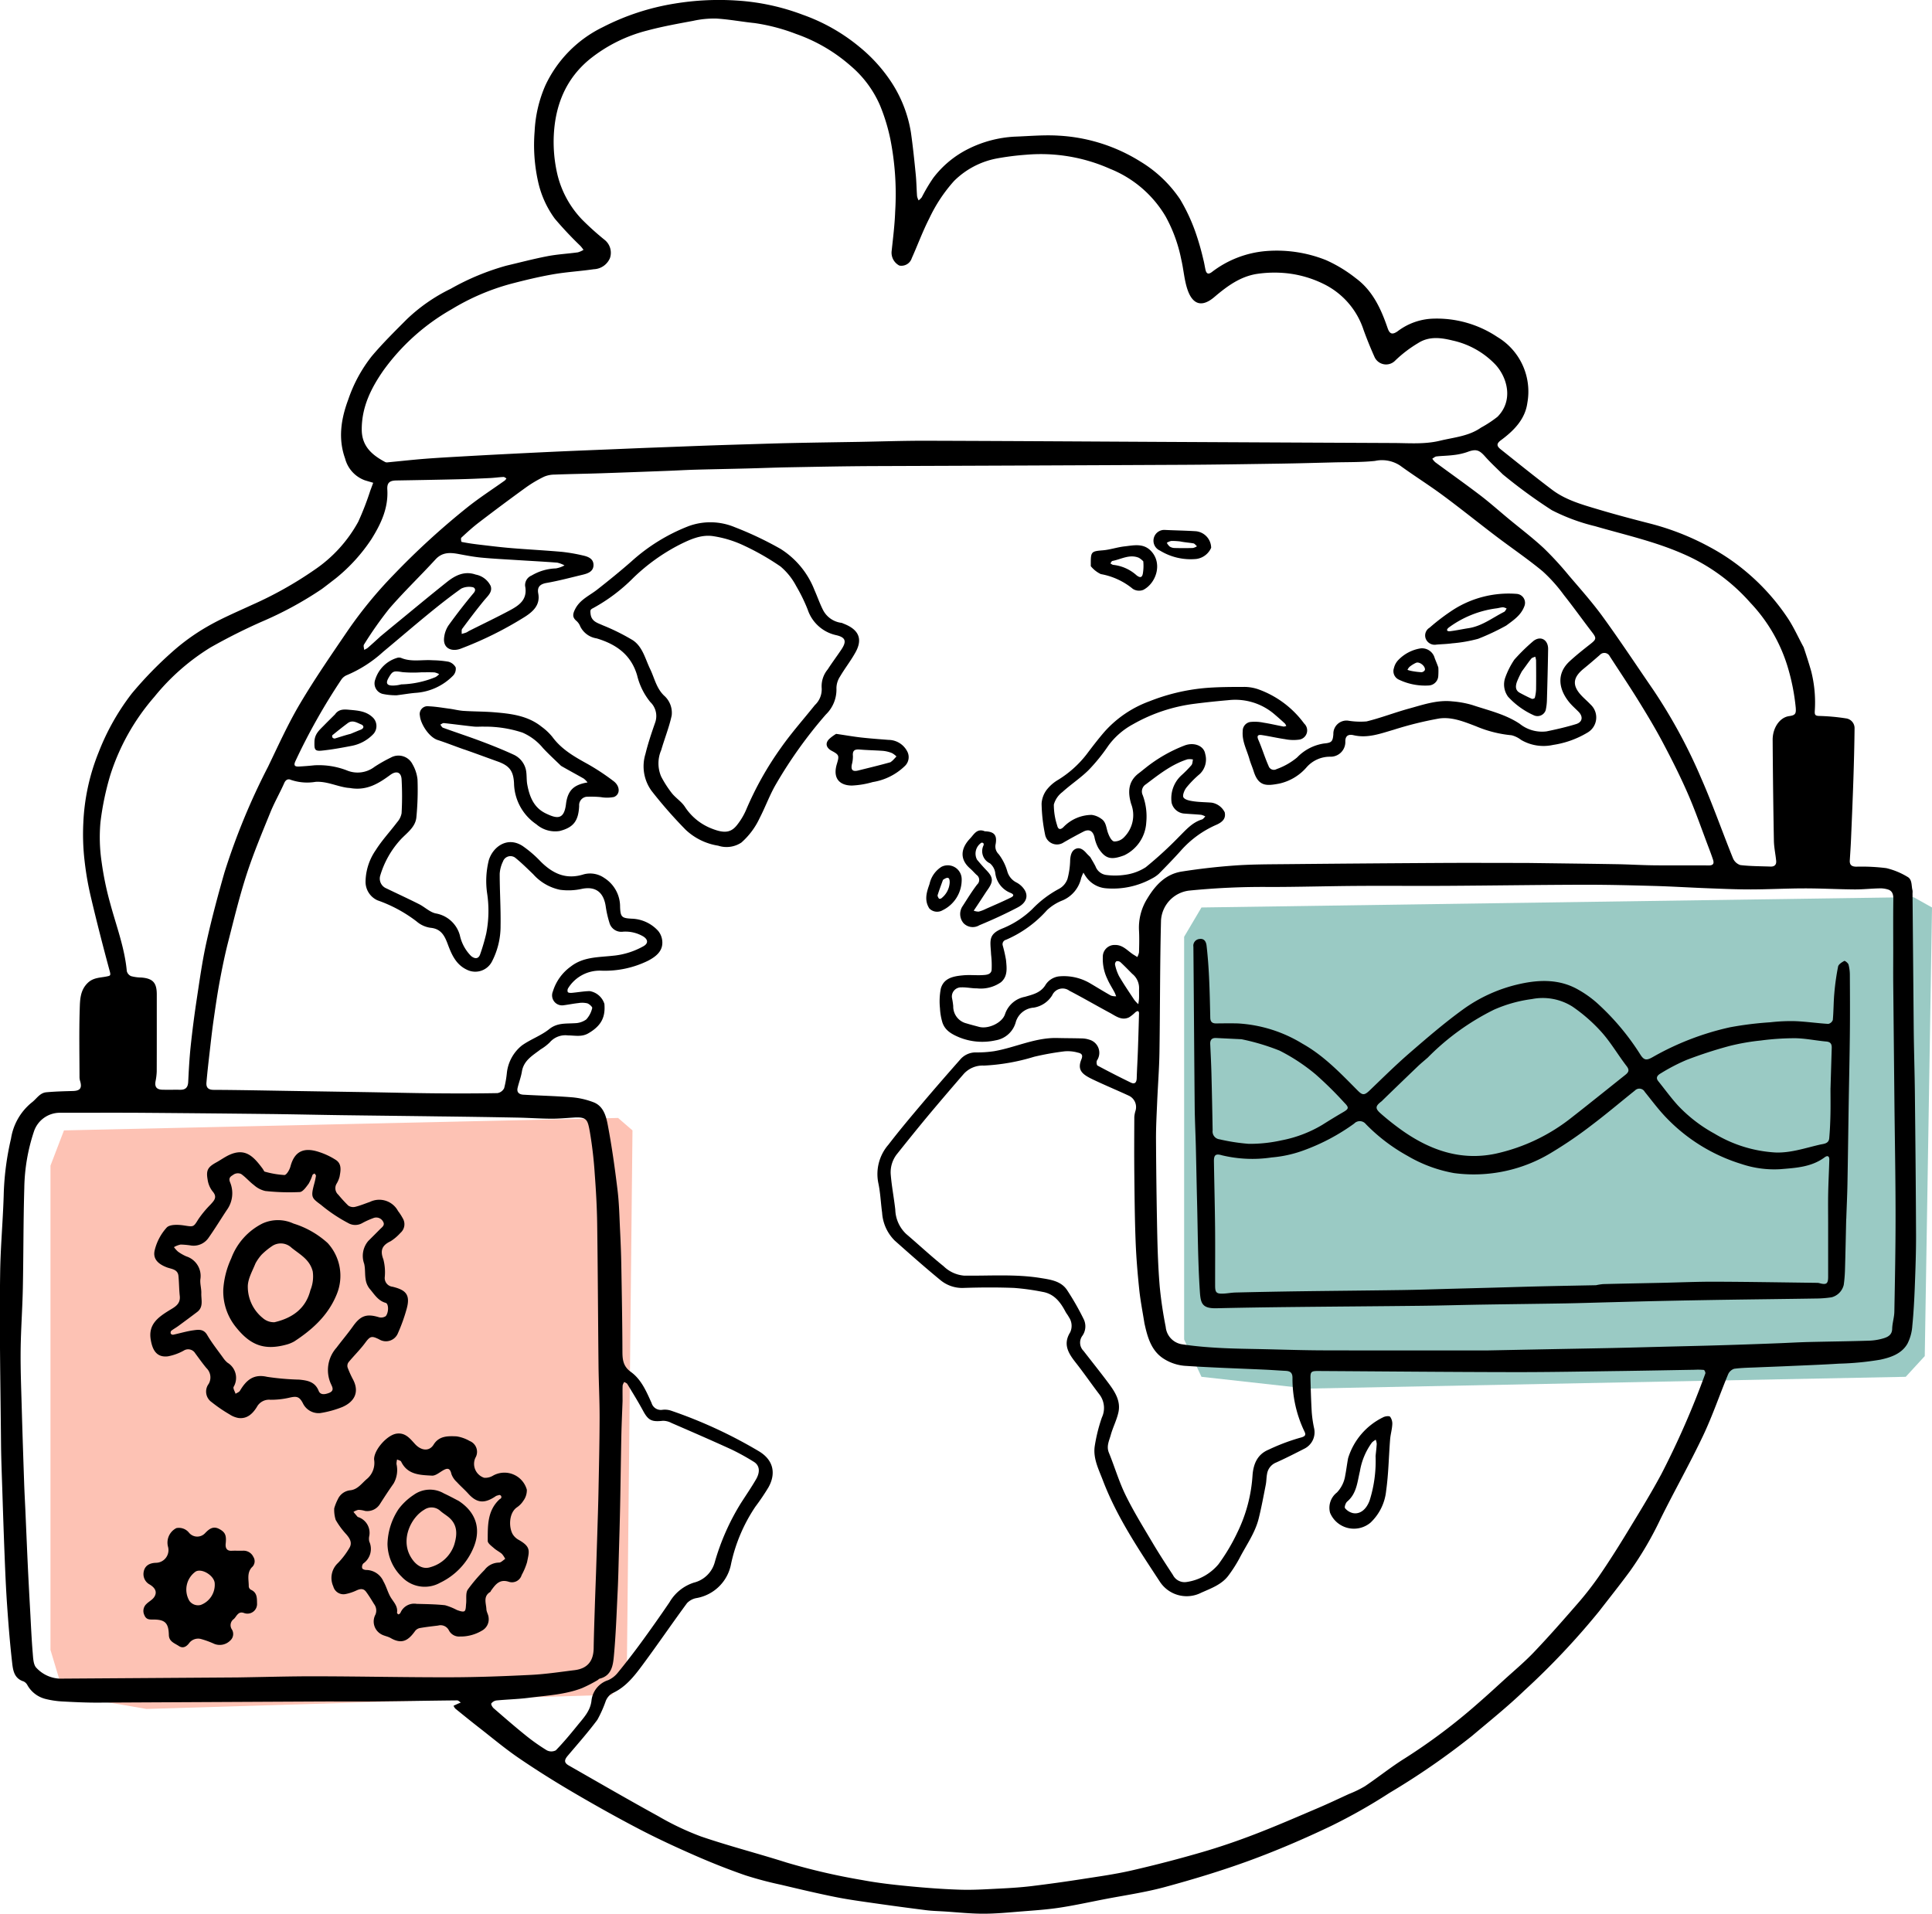 <svg xmlns="http://www.w3.org/2000/svg" width="319.968" height="316.98" viewBox="0 0 319.968 316.98">
  <g id="Group_17717" data-name="Group 17717" transform="translate(-801.54 -664.549)">
    <g id="Group_19" data-name="Group 19">
      <path id="Path_27734" data-name="Path 27734" d="M-4225.052,2163.729V2147.3l3.761-1.021,5.93.678v17.669l-4.138,1.627-5.883-2.208Z" transform="translate(5041.414 -1318.907)"/>
      <path id="Path_27733" data-name="Path 27733" d="M-4016.562,2123.137l91.77-2.061,2.385,2.061-.932,89.358-2.453,4.127-77.1,2.345-13.672-2.345-2.233-7.437v-80.211Z" transform="translate(4828.696 -1271.355)" fill="#fdc2b4"/>
      <path id="Path_27711" data-name="Path 27711" d="M-4015.926,2122.79l117.922-1.714,3.064,1.714-1.2,74.307-3.151,3.431-99.069,1.951-17.568-1.951-2.87-6.184v-66.7Z" transform="translate(5016.448 -1307.932)" fill="#9acac4"/>
      <g id="Integration_2" data-name="Integration 2" transform="translate(801.54 664.549)">
        <path id="Path_27713" data-name="Path 27713" d="M298.714,107.216c.45,1.35.872,2.644,1.244,3.951a21,21,0,0,1,.593,6.645c-.023.576.077.754.723.774a33.963,33.963,0,0,1,4.427.4,1.631,1.631,0,0,1,1.443,1.661c-.029,2.771-.1,5.541-.191,8.311-.112,3.376-.256,6.752-.4,10.127-.048,1.139-.127,2.277-.2,3.415-.047.757.307,1.038,1.053,1.051a32.574,32.574,0,0,1,5,.243,12.164,12.164,0,0,1,3.487,1.434c.826.442.636,1.452.844,2.228a2.062,2.062,0,0,1,.006.5q.1,11.35.2,22.7c.038,3.47.153,6.939.19,10.409.083,7.8.162,15.6.192,23.4.011,2.837-.09,5.675-.2,8.51-.084,2.212-.2,4.426-.417,6.627a7.658,7.658,0,0,1-.8,2.95c-.96,1.695-2.817,2.3-4.532,2.663a48.011,48.011,0,0,1-6.833.654c-2.84.18-5.684.281-8.527.41-1.638.074-3.276.129-4.913.2-1.305.059-2.619.063-3.908.241a1.671,1.671,0,0,0-1.008.95c-1.4,3.382-2.582,6.868-4.15,10.17-2.211,4.656-4.759,9.151-7.044,13.774a56.93,56.93,0,0,1-5.029,8.6c-1.661,2.26-3.411,4.454-5.129,6.672a123.651,123.651,0,0,1-12.391,13.137c-2.751,2.647-5.746,5.044-8.666,7.512a122.448,122.448,0,0,1-13.679,9.444,92.51,92.51,0,0,1-9.712,5.494c-4.384,2.092-8.866,4.019-13.425,5.691-4.607,1.689-9.324,3.114-14.061,4.4-3.324.9-6.763,1.383-10.152,2.042-2.437.474-4.865,1.009-7.318,1.378-2.066.311-4.159.449-6.244.615-2.107.167-4.219.379-6.329.378-2.143,0-4.286-.236-6.429-.371-1.005-.063-2.016-.083-3.014-.209q-4.453-.561-8.9-1.2c-2.1-.3-4.2-.589-6.279-1.01-2.968-.6-5.917-1.3-8.864-2a61.153,61.153,0,0,1-5.943-1.575c-2.789-.969-5.543-2.058-8.248-3.242-3.131-1.371-6.243-2.806-9.273-4.386-3.734-1.947-7.413-4.009-11.045-6.141-3.041-1.785-6.036-3.663-8.947-5.652-2.26-1.544-4.366-3.315-6.528-5-1.339-1.044-2.659-2.112-3.976-3.183a1.752,1.752,0,0,1-.3-.473c.221-.1.441-.21.664-.31.176-.079.356-.15.535-.224-.2-.126-.4-.362-.6-.36-4.6.045-9.2.133-13.807.178-3,.03-6-.007-8.993.008q-18.345.092-36.69.187c-2,.008-4.01-.092-6.012-.2a14.821,14.821,0,0,1-2.63-.4,4.765,4.765,0,0,1-3.036-2.289,1.4,1.4,0,0,0-.633-.623c-1.643-.518-1.771-1.969-1.919-3.276-.352-3.111-.6-6.235-.816-9.359-.187-2.672-.3-5.351-.406-8.028-.153-3.808-.278-7.617-.4-11.426-.079-2.4-.174-4.807-.2-7.212-.083-9.5-.285-19-.142-28.495.066-4.408.49-8.818.6-13.241a46.514,46.514,0,0,1,1.2-8.884,9.6,9.6,0,0,1,3.441-5.978c.784-.586,1.306-1.584,2.4-1.685,1.465-.135,2.94-.17,4.412-.211,1.173-.033,1.523-.467,1.209-1.583a2.466,2.466,0,0,1-.12-.648c-.007-3.764-.085-7.53.033-11.29.048-1.539.042-3.179,1.374-4.425.909-.851,2.024-.807,3.079-1.024.56-.115.723-.119.536-.813-1.1-4.052-2.144-8.118-3.107-12.2a50.525,50.525,0,0,1-1.088-6.238,38.025,38.025,0,0,1-.2-6.107,35.164,35.164,0,0,1,2.558-11.819,38.988,38.988,0,0,1,5.48-9.7,63.406,63.406,0,0,1,6.621-6.827,34.721,34.721,0,0,1,5.833-4.224c2.392-1.387,4.964-2.469,7.481-3.634a62.691,62.691,0,0,0,10.3-5.782,22.851,22.851,0,0,0,7.258-7.964,47.526,47.526,0,0,0,2-5.164c.164-.432.321-.867.481-1.3-.474-.141-.951-.275-1.423-.425a5.238,5.238,0,0,1-3.232-3.6c-1.189-3.3-.664-6.584.524-9.762A23.937,23.937,0,0,1,61.569,59c1.8-2.137,3.8-4.106,5.777-6.091a28.442,28.442,0,0,1,7.29-5.072,40.748,40.748,0,0,1,9.2-3.827c2.276-.538,4.541-1.136,6.836-1.577,1.66-.319,3.363-.407,5.041-.637a3.593,3.593,0,0,0,.924-.414,8.026,8.026,0,0,0-.495-.633,60.384,60.384,0,0,1-4.258-4.529,16.3,16.3,0,0,1-2.768-6.135,27.867,27.867,0,0,1-.573-8.343,21.562,21.562,0,0,1,1.76-7.556,20.291,20.291,0,0,1,9.52-9.685A39.761,39.761,0,0,1,111.7.6,45.141,45.141,0,0,1,122.152.1a37.279,37.279,0,0,1,10.8,2.345,30.774,30.774,0,0,1,9.393,5.328,25.943,25.943,0,0,1,5.107,5.579,21.461,21.461,0,0,1,3.408,8.572c.33,2.312.569,4.638.8,6.963.121,1.2.131,2.41.22,3.613a2.63,2.63,0,0,0,.256.69,2.929,2.929,0,0,0,.525-.517,28.535,28.535,0,0,1,1.9-3.2,16.54,16.54,0,0,1,5.858-4.836,19.436,19.436,0,0,1,7.562-2c2.47-.088,4.953-.324,7.409-.165a28.4,28.4,0,0,1,13.5,4.3,20.985,20.985,0,0,1,6.544,6.228,30.023,30.023,0,0,1,2.575,5.517,43.039,43.039,0,0,1,1.281,4.465c.147.544.227,1.1.347,1.656.16.739.489.848,1.063.424a17.006,17.006,0,0,1,8.963-3.476,22.016,22.016,0,0,1,9.928,1.491,22.963,22.963,0,0,1,4.945,3c2.8,2.056,4.186,5.089,5.276,8.274.348,1.018.809,1.122,1.683.5a10.24,10.24,0,0,1,5.648-2.064,18.038,18.038,0,0,1,10.848,3.032,10.524,10.524,0,0,1,4.958,10.927c-.362,2.687-2.227,4.584-4.355,6.156-.731.54-.792.937-.064,1.516,2.826,2.252,5.637,4.524,8.517,6.7,2.259,1.71,4.975,2.461,7.638,3.255,2.823.842,5.672,1.6,8.528,2.33a42.842,42.842,0,0,1,9.888,3.876,35.137,35.137,0,0,1,6.317,4.311,36.243,36.243,0,0,1,6.731,7.6c.963,1.477,1.685,3.112,2.566,4.726M180.551,141.94c.3.526.625,1.038.893,1.58a2.191,2.191,0,0,0,1.729,1.4,11.15,11.15,0,0,0,3.122-.019,8.365,8.365,0,0,0,3.451-1.252,63.377,63.377,0,0,0,5.513-5.05c1.148-1.133,2.178-2.371,3.8-2.865.217-.066.375-.329.56-.5a2.589,2.589,0,0,0-.683-.274c-.969-.092-1.943-.131-2.914-.214a2.337,2.337,0,0,1-1.983-1.771,5.166,5.166,0,0,1,1.6-4.534,19.077,19.077,0,0,0,1.682-1.707c.189-.224.174-.62.252-.938a2.819,2.819,0,0,0-.913-.027c-2.62.829-4.731,2.514-6.88,4.136a1.4,1.4,0,0,0-.527,1.8,10.151,10.151,0,0,1,.582,4.554,6.434,6.434,0,0,1-3.652,5.414c-2.116.788-3.1.646-4.28-1.206a6.219,6.219,0,0,1-.648-1.824c-.26-1.028-.889-1.378-1.829-.894q-1.65.851-3.259,1.782a2,2,0,0,1-3.08-1.27,27.576,27.576,0,0,1-.584-5.141,4.229,4.229,0,0,1,.852-2.312,6.734,6.734,0,0,1,1.894-1.644A17.61,17.61,0,0,0,179.91,125c.982-1.3,1.972-2.6,3.042-3.834a18.475,18.475,0,0,1,7.412-5.009,32.9,32.9,0,0,1,8.983-2.175c2.258-.206,4.539-.2,6.81-.206a7.29,7.29,0,0,1,2.228.393,16.174,16.174,0,0,1,7.608,5.682,1.543,1.543,0,0,1-.914,2.667,7.086,7.086,0,0,1-2.249-.084c-1.276-.185-2.536-.48-3.811-.673-.565-.085-.963-.008-.608.8.618,1.408,1.054,2.9,1.682,4.3a.913.913,0,0,0,1.323.531,11.2,11.2,0,0,0,3.4-1.928,7.759,7.759,0,0,1,4.437-2.314c1.271-.115,1.473-.31,1.571-1.537a2.182,2.182,0,0,1,2.4-2.253,12.628,12.628,0,0,0,3.1.131c2.366-.578,4.653-1.474,7.005-2.119s4.692-1.473,7.191-1.2a15.91,15.91,0,0,1,3.342.612c2.656.889,5.412,1.5,7.817,3.094a5.9,5.9,0,0,0,4.457,1.263c1.646-.339,3.29-.717,4.894-1.21,1.051-.323,1.185-1.221.424-2.014-.484-.5-1.025-.959-1.475-1.491-1.8-2.128-2.316-4.778-.032-6.89,1.109-1.026,2.3-1.964,3.492-2.9.943-.742.971-.953.265-1.871-1.587-2.067-3.1-4.192-4.719-6.231a25.621,25.621,0,0,0-3.514-3.921c-2.491-2.061-5.18-3.879-7.757-5.837-2.945-2.237-5.824-4.564-8.8-6.762-2.3-1.7-4.736-3.223-7.05-4.907a5.458,5.458,0,0,0-4.144-.762c-2.252.239-4.536.184-6.807.243-2.837.073-5.673.155-8.511.2-5.435.081-10.87.171-16.3.2q-25.789.125-51.578.213c-4.636.022-9.271.116-13.907.2-2.271.04-4.541.136-6.812.193-2.9.074-5.807.125-8.71.206-1.539.043-3.076.136-4.614.194-3.675.138-7.35.277-11.026.4-2.537.083-5.075.118-7.611.216a4.43,4.43,0,0,0-1.746.352,20.453,20.453,0,0,0-2.968,1.755q-3.973,2.876-7.865,5.861c-1,.765-1.937,1.624-2.862,2.483-.113.1-.018.683.05.7.9.179,1.813.318,2.727.426,1.814.215,3.628.443,5.448.595,2.812.234,5.632.375,8.443.625a28.4,28.4,0,0,1,3.448.595c.886.191,1.8.541,1.774,1.629-.027,1.013-.9,1.349-1.756,1.554-2,.48-4,1.018-6.02,1.371-1.116.195-1.572.7-1.375,1.744.365,1.922-.9,3.015-2.182,3.845a59.86,59.86,0,0,1-10.6,5.276c-1.483.588-3.059.033-2.8-1.872a4.529,4.529,0,0,1,.732-1.981c1.326-1.835,2.713-3.632,4.168-5.365.492-.586.047-.928-.215-.952a2.991,2.991,0,0,0-1.852.239c-1.874,1.327-3.679,2.756-5.457,4.212-2.522,2.064-4.991,4.193-7.5,6.277a21.034,21.034,0,0,1-5.914,3.814,2.1,2.1,0,0,0-.963.732,102.281,102.281,0,0,0-7.624,13.525c-.358.774-.087.948.6.912q1.259-.067,2.515-.2a12.891,12.891,0,0,1,5.357.827,4.629,4.629,0,0,0,4.645-.593,24.406,24.406,0,0,1,2.664-1.509,2.6,2.6,0,0,1,3.6,1.094,6.356,6.356,0,0,1,.831,2.535,47.136,47.136,0,0,1-.191,6.285c-.165,1.6-1.54,2.53-2.574,3.621a15.277,15.277,0,0,0-3.429,6.071,1.753,1.753,0,0,0,1.039,2.056c1.8.871,3.625,1.708,5.413,2.61.941.475,1.771,1.32,2.752,1.534a5.013,5.013,0,0,1,4,3.616,6.93,6.93,0,0,0,1.855,3.432c.625.517,1.208.505,1.489-.221a33.675,33.675,0,0,0,1.022-3.474,19.424,19.424,0,0,0,.144-6.74,14.179,14.179,0,0,1,.291-5.443c.668-2.168,3.033-3.978,5.576-2.35a18.982,18.982,0,0,1,3.021,2.6c2.016,2,4.206,3.035,7.14,2.1a4.1,4.1,0,0,1,3.4.618,5.607,5.607,0,0,1,2.6,4.8c.065,1.653.275,1.845,1.9,1.934a6.164,6.164,0,0,1,4.428,2.047,3.044,3.044,0,0,1,.654,1.609c.184,1.711-1.078,2.631-2.3,3.284a16.191,16.191,0,0,1-7.81,1.672,6.145,6.145,0,0,0-5.461,2.885.742.742,0,0,0-.073.654c.1.136.432.155.654.136.99-.086,1.976-.27,2.966-.292a3.084,3.084,0,0,1,2.445,2.122c.163,1.992-.33,3.526-2.669,4.876-1.11.641-2.236.34-3.345.345a3.411,3.411,0,0,0-3.045,1.161,8,8,0,0,1-1.506,1.15c-1.295,1-2.8,1.81-3.1,3.68-.15.914-.495,1.793-.71,2.7-.181.762.3,1.087.949,1.124,2.708.158,5.423.215,8.125.438a13.153,13.153,0,0,1,3.458.8c1.679.625,2.121,2.3,2.4,3.768.682,3.581,1.183,7.2,1.622,10.823.27,2.227.309,4.482.42,6.726.092,1.87.167,3.741.2,5.613.083,4.768.17,9.537.186,14.306,0,1.374.1,2.51,1.389,3.438,1.74,1.252,2.572,3.235,3.435,5.146a1.6,1.6,0,0,0,1.808,1.135,3.244,3.244,0,0,1,1.429.145,77.434,77.434,0,0,1,14.426,6.654c2.593,1.493,2.959,3.791,1.7,6.042a37.932,37.932,0,0,1-2.162,3.2,27.2,27.2,0,0,0-4.021,9.428,7.065,7.065,0,0,1-5.683,5.707,2.869,2.869,0,0,0-1.623.846c-2.472,3.355-4.817,6.8-7.3,10.152-1.4,1.894-2.846,3.785-5.124,4.8a2.669,2.669,0,0,0-1.036,1.262,19.886,19.886,0,0,1-1.388,3.109c-1.535,2.066-3.251,4-4.915,5.968-.6.707-.6,1.153.179,1.6,4.927,2.815,9.839,5.66,14.812,8.392a45.714,45.714,0,0,0,7.092,3.368c4.65,1.59,9.426,2.81,14.11,4.3a106.044,106.044,0,0,0,12.574,2.916c2.5.474,5.042.761,7.577,1.007,2.874.279,5.759.5,8.644.591,2.166.069,4.342-.076,6.511-.183,1.746-.086,3.495-.194,5.229-.4q4.308-.522,8.6-1.195c2.712-.421,5.438-.8,8.109-1.417q5.812-1.334,11.547-3c2.988-.867,5.943-1.88,8.849-3,3.5-1.345,6.947-2.849,10.4-4.319,1.728-.735,3.425-1.542,5.132-2.327a18.67,18.67,0,0,0,2.659-1.289c2.226-1.495,4.321-3.193,6.594-4.609a96.68,96.68,0,0,0,12.331-9.295c1.379-1.2,2.725-2.439,4.076-3.672,1.67-1.524,3.417-2.977,4.974-4.61,2.431-2.549,4.763-5.2,7.073-7.857a53.424,53.424,0,0,0,3.672-4.674c1.631-2.367,3.172-4.8,4.667-7.257,1.955-3.212,3.933-6.416,5.711-9.726A141.712,141.712,0,0,0,282.43,227.5c.058-.153-.138-.576-.253-.592a10.436,10.436,0,0,0-1.529-.027c-3.969.065-7.939.145-11.908.2-6.068.078-12.136.2-18.2.189-10.731-.017-21.462-.12-32.193-.185-1.2-.007-1.341.111-1.313,1.271.045,1.838.1,3.677.208,5.512a19.48,19.48,0,0,0,.4,2.731,3.028,3.028,0,0,1-1.573,3.33c-1.563.8-3.131,1.6-4.734,2.321a2.429,2.429,0,0,0-1.487,1.86c-.119.595-.1,1.217-.218,1.812-.368,1.875-.714,3.757-1.175,5.61-.6,2.4-2.065,4.409-3.18,6.573a23.05,23.05,0,0,1-1.759,2.768c-1.124,1.578-2.933,2.2-4.576,2.935a5.3,5.3,0,0,1-6.852-1.831c-3.522-5.376-7.126-10.711-9.434-16.774-.693-1.819-1.629-3.616-1.358-5.613a27.173,27.173,0,0,1,1.189-4.8,3.7,3.7,0,0,0-.346-3.745c-1.35-1.761-2.606-3.6-3.977-5.34-1.213-1.543-2.167-3.043-.917-5.041a2.54,2.54,0,0,0-.234-2.517c-.146-.308-.386-.571-.545-.874-.844-1.605-1.893-2.984-3.828-3.3a38.7,38.7,0,0,0-4.718-.65c-2.76-.106-5.53-.092-8.292,0a5.652,5.652,0,0,1-3.867-1.283c-2.582-2.119-5.083-4.338-7.582-6.556a7.132,7.132,0,0,1-2.088-4.624c-.228-1.645-.283-3.324-.634-4.941a7.428,7.428,0,0,1,1.694-6.339c1.74-2.27,3.583-4.462,5.43-6.647,2.114-2.5,4.265-4.971,6.432-7.427a3.368,3.368,0,0,1,2.6-1.191,18.576,18.576,0,0,0,3.012-.2c3.52-.6,6.814-2.281,10.484-2.185,1.369.036,2.738.027,4.107.07a4.1,4.1,0,0,1,1.208.213,2.256,2.256,0,0,1,1.256,3.427c-.124.2-.064.773.083.853q2.731,1.469,5.523,2.823c.658.318.951-.031.971-.726.044-1.472.137-2.942.19-4.414q.115-3.206.194-6.412c0-.1-.134-.309-.182-.3a.916.916,0,0,0-.423.2A6.167,6.167,0,0,1,187,168.5c-1.242.6-2.214-.216-3.206-.747-2.238-1.2-4.431-2.483-6.685-3.65a1.882,1.882,0,0,0-2.846.747,4.426,4.426,0,0,1-3.05,2.048,3.339,3.339,0,0,0-2.971,2.347,4.152,4.152,0,0,1-3.363,3.071,10.139,10.139,0,0,1-6.022-.5c-1.28-.536-2.456-1.189-2.836-2.654a9.777,9.777,0,0,1-.346-2.15,11.084,11.084,0,0,1,.142-3.279c.5-1.774,2.15-2.045,3.709-2.188,1.057-.1,2.132.025,3.195-.035.61-.034,1.413-.07,1.507-.857a15.535,15.535,0,0,0-.089-2.544c-.107-2.275-.591-3.361,1.989-4.367a15.457,15.457,0,0,0,4.808-3.139,17.668,17.668,0,0,1,4.476-3.393,2.992,2.992,0,0,0,1.389-1.664,13.158,13.158,0,0,0,.435-3.117c.057-.786.236-1.558.966-1.85.692-.276,1.287.222,1.753.766.151.177.328.332.592.6M142.18,73.191c3.768-.067,7.536-.2,11.3-.188,12.928.036,25.856.121,38.784.188q19.242.1,38.484.187c2.578.008,5.172.242,7.73-.379,2.319-.563,4.752-.734,6.8-2.171a18.95,18.95,0,0,0,2.734-1.8c2.69-2.725,1.6-6.518-.329-8.619a13.9,13.9,0,0,0-7.123-4.011c-1.949-.482-3.9-.723-5.687.423a20.619,20.619,0,0,0-3.783,2.88,2.1,2.1,0,0,1-3.463-.607c-.652-1.46-1.256-2.945-1.8-4.449a12.932,12.932,0,0,0-6.677-7.641,18.146,18.146,0,0,0-6.155-1.757,19.789,19.789,0,0,0-4.774.113c-2.791.419-4.992,2.038-7.1,3.834-2.336,1.988-3.713.9-4.434-1.171-.561-1.615-.658-3.385-1.057-5.063a24.612,24.612,0,0,0-2.592-7.116,18.767,18.767,0,0,0-9.2-7.883,28.164,28.164,0,0,0-13.854-2.334,44.846,44.846,0,0,0-4.941.628A13.613,13.613,0,0,0,158,29.982a25.5,25.5,0,0,0-4.1,6.2c-1.092,2.132-1.917,4.4-2.9,6.589a1.8,1.8,0,0,1-2.05,1.217,2.4,2.4,0,0,1-1.286-2.353c.232-2.179.509-4.359.588-6.546a46.82,46.82,0,0,0-.8-12.052,31.169,31.169,0,0,0-1.709-5.582,17.939,17.939,0,0,0-4.881-6.564,27.329,27.329,0,0,0-9.017-5.266,31.666,31.666,0,0,0-6.852-1.8c-2.126-.218-4.237-.624-6.367-.751a16.034,16.034,0,0,0-3.826.379c-2.554.475-5.121.935-7.627,1.609a25,25,0,0,0-9.514,4.747c-3.918,3.223-5.679,7.534-5.938,12.516a23.62,23.62,0,0,0,.587,6.547A16.282,16.282,0,0,0,96.4,36.367a46.337,46.337,0,0,0,3.7,3.335,2.734,2.734,0,0,1,.916,3.05,3.031,3.031,0,0,1-2.679,1.842c-2.245.329-4.523.455-6.756.844-2.334.407-4.647.966-6.941,1.566A37.893,37.893,0,0,0,74.8,51.222,35.589,35.589,0,0,0,63.485,61.375c-2.043,2.942-3.6,6.066-3.574,9.819.022,2.85,1.872,4.249,3.871,5.331a.688.688,0,0,0,.372.059c2.049-.194,4.1-.425,6.147-.587,2.14-.169,4.285-.283,6.428-.406q3.713-.213,7.428-.4,4.113-.21,8.227-.4c3.208-.143,6.417-.269,9.626-.4,1.6-.067,3.209-.136,4.813-.2q2.656-.1,5.313-.2c1.771-.067,3.542-.138,5.313-.2q3.156-.108,6.312-.2c2.3-.07,4.607-.149,6.911-.2,3.769-.079,7.538-.137,11.507-.2M39.456,277.839c4.369-.067,8.738-.2,13.107-.186,7.367.016,14.734.18,22.1.163,4.442-.01,8.886-.179,13.323-.4,2.4-.121,4.779-.486,7.164-.78,2.13-.263,3.137-1.482,3.17-3.639.035-2.3.121-4.608.194-6.912.059-1.871.134-3.742.2-5.613q.1-3.106.2-6.212c.07-2.337.152-4.674.2-7.012.08-4.136.179-8.272.189-12.408.007-2.9-.149-5.807-.18-8.711-.083-7.8-.111-15.6-.221-23.4-.039-2.744-.193-5.49-.4-8.227a67.547,67.547,0,0,0-.819-7.058c-.362-1.969-.481-2.479-2.674-2.339-1.27.081-2.543.2-3.814.188-1.838-.011-3.675-.145-5.513-.18q-6.553-.125-13.107-.2c-5.3-.073-10.6-.129-15.9-.2-4-.056-8.005-.148-12.008-.194q-10.55-.12-21.1-.2c-4.5-.029-8.993-.005-13.49-.005a4.534,4.534,0,0,0-4.482,3.176,31.085,31.085,0,0,0-1.572,9.331c-.164,5.5-.128,11-.239,16.5-.069,3.443-.328,6.884-.366,10.327-.035,3.169.094,6.34.182,9.509.116,4.175.257,8.35.4,12.525.05,1.472.132,2.943.2,4.414.134,3.042.258,6.085.4,9.127.121,2.543.259,5.086.4,7.629.127,2.31.226,4.623.419,6.927.072.861.1,1.993.629,2.493a5.58,5.58,0,0,0,3.831,1.768l29.594-.2M246.3,223.679q5.054-.1,10.107-.2c3.5-.068,7.005-.128,10.507-.2,2.67-.057,5.34-.131,8.01-.2s5.34-.128,8.01-.2q3.206-.088,6.411-.2,2.706-.091,5.412-.2c1.571-.062,3.141-.155,4.713-.194,3.336-.082,6.673-.115,10.007-.221a9.4,9.4,0,0,0,2.523-.412c.692-.22,1.355-.574,1.374-1.555.019-.946.341-1.886.359-2.832.1-5.333.205-10.668.2-16,0-6.133-.121-12.267-.185-18.4q-.1-9.949-.2-19.9c-.016-1.732,0-3.463,0-5.2v-.6c0-2.742-.022-5.485.015-8.226.01-.724-.118-1.332-.823-1.587a4.241,4.241,0,0,0-1.508-.207c-1.372.03-2.743.184-4.114.174-2.737-.021-5.473-.174-8.21-.172-2.97,0-5.939.164-8.909.171-2.37.005-4.741-.1-7.11-.19-2.976-.113-5.95-.3-8.926-.385-3.9-.108-7.8-.207-11.706-.2-7.532.02-15.064.136-22.6.181-4.962.03-9.924-.02-14.886.013-4.8.032-9.6.175-14.4.178a122.188,122.188,0,0,0-13.441.6,5.29,5.29,0,0,0-4.648,4.93c-.185,7.263-.148,14.531-.258,21.8-.042,2.777-.263,5.551-.381,8.327-.086,2.036-.2,4.075-.191,6.111q.042,7.752.2,15.5c.064,2.977.166,5.958.416,8.924a66.855,66.855,0,0,0,.992,6.678,3.206,3.206,0,0,0,2.605,2.86c2.063.323,4.155.5,6.242.613,2.5.139,5.006.158,7.509.215,3.236.074,6.472.183,9.708.193,8.992.026,17.983.009,27.175.009m6.6-80.74c4.967.067,9.935.122,14.9.205,2.038.034,4.075.164,6.112.186,3.031.033,6.062,0,9.092.018.781.006.9-.363.691-.982-.225-.672-.47-1.337-.723-2-1.129-2.963-2.16-5.968-3.425-8.872s-2.7-5.75-4.188-8.555c-1.249-2.358-2.632-4.65-4.036-6.921-1.53-2.474-3.156-4.89-4.735-7.334a1,1,0,0,0-1.636-.191c-.876.766-1.759,1.525-2.661,2.261-1.461,1.192-2.045,2.4-.742,4.04.553.695,1.269,1.257,1.879,1.91a2.9,2.9,0,0,1-.542,4.659,15.486,15.486,0,0,1-5.664,2.024,7.337,7.337,0,0,1-5.307-.831,4.326,4.326,0,0,0-1.568-.767,19.717,19.717,0,0,1-5.891-1.488c-1.981-.758-4.022-1.6-6.128-1.286a58.9,58.9,0,0,0-7.51,1.86c-2.188.633-4.313,1.455-6.667.9-.738-.175-1.356.024-1.344,1.036a2.434,2.434,0,0,1-2.52,2.53,5.14,5.14,0,0,0-3.881,1.735,8.363,8.363,0,0,1-4.563,2.723c-2.043.379-3.412.523-4.217-2.053-.211-.676-.508-1.326-.7-2.007-.43-1.532-1.256-2.96-1.112-4.645a1.494,1.494,0,0,1,1.21-1.5,7.021,7.021,0,0,1,2.235.108c1.115.172,2.215.438,3.324.645a1.178,1.178,0,0,0,.442-.105,1.5,1.5,0,0,0-.227-.4q-.826-.759-1.68-1.488a9.959,9.959,0,0,0-7.6-2.386c-1.885.165-3.77.359-5.647.6a27.545,27.545,0,0,0-10.268,3.419,12.312,12.312,0,0,0-4.038,3.519,30.11,30.11,0,0,1-3.261,4.033c-1.34,1.33-2.951,2.382-4.353,3.655a3.909,3.909,0,0,0-1.418,2.071,11.027,11.027,0,0,0,.543,3.436c.1.44.348.934,1.01.339a6.553,6.553,0,0,1,4.72-2.062,3.459,3.459,0,0,1,1.608.664c.777.518.786,1.449,1.06,2.248.2.569.562,1.356,1.012,1.485a2.2,2.2,0,0,0,1.671-.69,5.176,5.176,0,0,0,1.175-5.537c-.575-1.984-.5-3.76,1.322-5.109.334-.248.649-.521.979-.775a24.285,24.285,0,0,1,6.616-3.806c1.546-.551,3.134.082,3.35,1.416a3.326,3.326,0,0,1-.882,3.318,16.8,16.8,0,0,0-2.229,2.261c-.343.439-.693,1.311-.486,1.633.262.409,1.072.554,1.67.641.993.146,2.008.138,3.011.226a2.929,2.929,0,0,1,2.15,1.6c.186.895-.182,1.538-1.4,2.073a16.75,16.75,0,0,0-5.84,4.245c-1.185,1.327-2.427,2.6-3.676,3.871a5.364,5.364,0,0,1-1.166.79,13.407,13.407,0,0,1-7.629,1.6,4.435,4.435,0,0,1-3.224-1.855,6.648,6.648,0,0,1-.462-.738,7.034,7.034,0,0,0-.377.893,5.273,5.273,0,0,1-3.062,3.7,8.052,8.052,0,0,0-2.6,1.63,19.272,19.272,0,0,1-6.781,4.9.753.753,0,0,0-.541.966,23.236,23.236,0,0,1,.534,2.368c.122,1.306.33,2.707-.835,3.7a5.83,5.83,0,0,1-3.965,1.015c-.871.008-1.747-.2-2.614-.165a1.509,1.509,0,0,0-1.524,1.783,12.156,12.156,0,0,1,.2,1.316,2.875,2.875,0,0,0,2.205,2.872c.682.209,1.374.382,2.063.569,1.539.416,3.856-.664,4.314-2.116a4.3,4.3,0,0,1,3.287-2.858c1.232-.365,2.507-.621,3.335-1.847a3.084,3.084,0,0,1,2.339-1.542,8.577,8.577,0,0,1,5.041,1.1c1.179.694,2.342,1.417,3.535,2.086a2.426,2.426,0,0,0,.866.114c-.094-.227-.171-.464-.286-.68-.392-.738-.858-1.443-1.184-2.208a7.577,7.577,0,0,1-.742-3.6,1.945,1.945,0,0,1,2.045-2.012c1.345-.014,2.106,1.047,3.114,1.653.187.112.369.231.553.347a2.62,2.62,0,0,0,.283-.777c.031-1.2.065-2.4,0-3.6a9.055,9.055,0,0,1,1.385-5.332c1.357-2.243,3.042-4.037,5.709-4.454,2.907-.455,5.841-.791,8.776-1,2.794-.2,5.6-.194,8.408-.222q12.848-.125,25.7-.2c4.7-.027,9.392,0,14.288,0m-63.353,76.343c-.3-1.907-.681-3.806-.88-5.724-.278-2.673-.5-5.357-.6-8.042-.142-3.733-.173-7.47-.212-11.206-.032-3.1-.013-6.194,0-9.291a4.581,4.581,0,0,1,.193-1.016,2.085,2.085,0,0,0-1.038-2.484c-1.926-.895-3.889-1.71-5.809-2.616-1.849-.872-2.885-1.538-2.107-3.438.361-.882-.172-1.01-.624-1.121a6.146,6.146,0,0,0-2.2-.2,45.979,45.979,0,0,0-5.016.9,33.727,33.727,0,0,1-8.281,1.458,4.223,4.223,0,0,0-3.406,1.424q-2.926,3.37-5.793,6.791c-1.747,2.1-3.456,4.223-5.157,6.355a4.867,4.867,0,0,0-1.106,3.421c.153,1.963.539,3.907.758,5.867a5.761,5.761,0,0,0,1.82,4.048c2.072,1.771,4.071,3.631,6.193,5.338a5.513,5.513,0,0,0,3.349,1.545c4.243.064,8.5-.285,12.721.4,1.622.264,3.35.486,4.356,1.979a43.781,43.781,0,0,1,2.726,4.761,2.71,2.71,0,0,1-.184,2.831,1.916,1.916,0,0,0,.193,2.495c1.386,1.792,2.806,3.558,4.158,5.374,1.053,1.414,2.031,2.936,1.622,4.8-.281,1.284-.918,2.487-1.269,3.761-.258.936-.751,1.849-.314,2.917.955,2.336,1.665,4.784,2.77,7.042,1.334,2.724,2.943,5.317,4.49,7.932,1.065,1.8,2.213,3.551,3.354,5.3a2.158,2.158,0,0,0,2.281,1.152,8.471,8.471,0,0,0,5.249-2.923,32.005,32.005,0,0,0,3.139-5.277,25.169,25.169,0,0,0,2.517-9.546c.155-1.841.819-3.4,2.637-4.16a33.832,33.832,0,0,1,5.258-1.989c1.165-.273.854-.689.57-1.3a20.14,20.14,0,0,1-1.854-8.616c0-.872-.4-1.123-1.152-1.159-1.105-.054-2.209-.143-3.314-.194-4.479-.206-8.963-.343-13.436-.644a7.668,7.668,0,0,1-3.239-1.054c-2.16-1.269-2.834-3.491-3.358-5.9m-131.5-88.734c-.223-.023-.448-.037-.67-.072-1.711-.266-3.3-1.07-5.112-.963a8.377,8.377,0,0,1-4.139-.341c-.4-.183-.811-.026-1.057.534-.72,1.635-1.622,3.192-2.294,4.845-1.379,3.392-2.8,6.778-3.931,10.257-1.195,3.684-2.107,7.463-3.067,11.219-.549,2.15-.994,4.33-1.4,6.513-.394,2.115-.7,4.248-1.006,6.378-.232,1.611-.417,3.229-.6,4.846-.212,1.847-.431,3.695-.589,5.547-.066.771.236,1.217,1.176,1.221,4.269.019,8.537.112,12.805.179q6.3.1,12.605.2c3.7.062,7.4.157,11.107.192,3.5.033,6.994.034,10.489-.03a1.518,1.518,0,0,0,1.123-.821,16.324,16.324,0,0,0,.447-2.516,6.768,6.768,0,0,1,2.476-4.546c1.427-1.028,3.178-1.626,4.54-2.719,1.339-1.074,2.753-.88,4.218-.979a3.38,3.38,0,0,0,1.912-.618,4.179,4.179,0,0,0,.99-1.894c.053-.171-.475-.671-.813-.779a3.674,3.674,0,0,0-1.458-.045c-.818.086-1.627.255-2.444.361a1.658,1.658,0,0,1-1.8-2.28,7.938,7.938,0,0,1,2.95-4.121c2.071-1.624,4.55-1.529,6.955-1.794a12.691,12.691,0,0,0,5.128-1.6c.778-.458.739-1.078-.044-1.589a5.832,5.832,0,0,0-3.365-.8,2.032,2.032,0,0,1-2.256-1.479,17.576,17.576,0,0,1-.592-2.549c-.309-2.436-1.629-3.583-4.078-3.043a10.259,10.259,0,0,1-3.537.127,8.17,8.17,0,0,1-4.42-2.573c-.948-.909-1.88-1.841-2.9-2.671a1.313,1.313,0,0,0-2.1.55,5.382,5.382,0,0,0-.547,2.06c0,2.87.191,5.741.144,8.609a12.686,12.686,0,0,1-1.462,5.979,3.109,3.109,0,0,1-4.11,1.293c-1.828-.857-2.541-2.535-3.181-4.248-.517-1.385-1.094-2.531-2.841-2.7a4.493,4.493,0,0,1-2.328-1.065,23.2,23.2,0,0,0-6.462-3.484,3.362,3.362,0,0,1-1.978-3.021,9.4,9.4,0,0,1,1.687-5.291c1.03-1.641,2.382-3.078,3.553-4.635a3.035,3.035,0,0,0,.729-1.48,50.239,50.239,0,0,0,0-5.625c-.08-1.2-.869-1.455-1.872-.72-1.905,1.4-3.856,2.635-6.589,2.185m-2.4-34.774c-.783.6-1.558,1.211-2.352,1.8a59.585,59.585,0,0,1-9.947,5.408,95,95,0,0,0-8.508,4.282,36.662,36.662,0,0,0-9.288,8.178,36.653,36.653,0,0,0-7.292,12.967,46.733,46.733,0,0,0-1.624,7.8,27.808,27.808,0,0,0,.182,6.5,51.44,51.44,0,0,0,1.446,6.984c1,3.7,2.379,7.3,2.735,11.16a1.236,1.236,0,0,0,.706.839,6.864,6.864,0,0,0,1.7.23c1.911.154,2.559.857,2.559,2.8,0,4.262.007,8.525-.009,12.787a10.02,10.02,0,0,1-.2,1.615c-.159.939.2,1.37,1.208,1.384.965.014,1.931-.005,2.9.005.9.01,1.264-.426,1.307-1.314.094-1.945.2-3.892.4-5.827q.414-3.9,1-7.778c.483-3.183.924-6.382,1.62-9.522.861-3.879,1.889-7.726,2.982-11.548a110.392,110.392,0,0,1,7.208-17.491c1.69-3.5,3.29-7.062,5.264-10.4,2.452-4.147,5.2-8.126,7.911-12.112a71.008,71.008,0,0,1,7.65-9.324A126.12,126.12,0,0,1,77.456,83.988c1.974-1.568,4.1-2.939,6.158-4.406a1.45,1.45,0,0,0,.26-.344c-.165-.083-.334-.245-.5-.237-.74.036-1.476.146-2.216.181-1.737.083-3.474.159-5.212.2-3.435.082-6.871.143-10.307.2-1.118.019-1.561.381-1.494,1.5.185,3.087-1.055,5.694-2.625,8.21a28.551,28.551,0,0,1-5.882,6.478M248.9,78.587c-.99-.99-2.03-1.934-2.955-2.981-.988-1.119-1.534-1.267-2.95-.733a10.307,10.307,0,0,1-2.287.5c-.931.122-1.877.124-2.812.228-.24.027-.459.244-.688.373a3.083,3.083,0,0,0,.48.579c2.472,1.824,4.983,3.6,7.424,5.46,1.638,1.25,3.179,2.627,4.767,3.943,1.933,1.6,3.944,3.123,5.78,4.83a54.073,54.073,0,0,1,4.182,4.552c1.923,2.251,3.9,4.471,5.635,6.863,2.88,3.972,5.586,8.07,8.365,12.115a88.517,88.517,0,0,1,7.876,14.526c1.923,4.362,3.495,8.877,5.284,13.3a1.987,1.987,0,0,0,1.221,1.142c1.656.2,3.336.187,5.007.25.655.025.992-.309.93-.952-.107-1.113-.356-2.22-.376-3.333q-.153-8.351-.205-16.7c-.012-1.942,1.137-3.719,2.731-3.936,1.063-.145,1.159-.431,1.092-1.4a35.419,35.419,0,0,0-1.389-6.929,26.675,26.675,0,0,0-6.123-10.447,31.45,31.45,0,0,0-11.294-8.16c-4.651-2.025-9.58-3.114-14.419-4.52A32.138,32.138,0,0,1,257,84.5a85.693,85.693,0,0,1-8.1-5.917M103.109,231.973c-.067,1.871-.156,3.741-.2,5.612-.082,3.967-.129,7.936-.208,11.9-.05,2.536-.126,5.072-.2,7.608-.06,2.1-.1,4.208-.2,6.309-.177,3.647-.3,7.3-.638,10.935-.14,1.507-.38,3.224-2.348,3.706-.142.035-.248.2-.387.269a24.238,24.238,0,0,1-2.554,1.306c-2.834,1.083-5.856,1.217-8.823,1.6-1.764.226-3.552.263-5.324.436a1.3,1.3,0,0,0-.858.5c-.085.127.167.6.381.786,1.731,1.5,3.462,3.011,5.248,4.45a32.936,32.936,0,0,0,3.554,2.518,1.622,1.622,0,0,0,1.5.006c1.262-1.294,2.421-2.693,3.561-4.1,1-1.238,2.154-2.4,2.344-4.121a4,4,0,0,1,2.76-3.4,4.194,4.194,0,0,0,1.569-1.2q2.026-2.478,3.917-5.065,2.4-3.284,4.684-6.65a7.225,7.225,0,0,1,4.008-3.234,4.772,4.772,0,0,0,3.5-3.457,38.684,38.684,0,0,1,4.3-9.7c.842-1.316,1.73-2.605,2.514-3.955.741-1.277.578-2.343-.393-2.923a38.455,38.455,0,0,0-3.657-2.02c-3.3-1.512-6.633-2.955-9.962-4.4a3,3,0,0,0-1.415-.358c-1.87.214-2.429-.078-3.288-1.673-.809-1.5-1.713-2.956-2.6-4.418-.1-.157-.335-.227-.507-.338a1.744,1.744,0,0,0-.269.583c-.032.764-.013,1.531-.013,2.5M62.939,105.467c.769-.636,1.536-1.275,2.308-1.907,2.934-2.4,5.846-4.834,8.815-7.193,1.366-1.085,2.888-1.838,4.732-1.194a3.46,3.46,0,0,1,2.468,1.885c.342,1.007-.5,1.674-1.095,2.4-1.255,1.526-2.443,3.108-3.621,4.694-.145.2-.061.562-.084.849.255-.077.516-.139.763-.236.171-.067.319-.193.485-.276,2.205-1.108,4.433-2.173,6.611-3.331,1.611-.857,3.1-1.809,2.645-4.11a1.726,1.726,0,0,1,1.075-1.723,8.4,8.4,0,0,1,4.022-1.177,4.6,4.6,0,0,0,1.425-.5,4.61,4.61,0,0,0-1.2-.454c-2.173-.171-4.351-.28-6.527-.419-2.01-.128-4.023-.224-6.027-.414-1.257-.119-2.5-.359-3.748-.591-1.431-.267-2.735-.344-3.872.9-2.516,2.747-5.217,5.329-7.649,8.145a61.667,61.667,0,0,0-4.184,5.949c-.131.194.014.575.031.869a2.915,2.915,0,0,0,.561-.3c.666-.576,1.315-1.172,2.071-1.861M19.271,180.511c1.031,0,2.063-.016,3.094.005.7.014,1-.285,1.012-.991.044-2.135.155-4.269.184-6.4.034-2.528.009-5.056.007-7.585a1.077,1.077,0,0,0-1.192-1.209c-1.2-.013-2.4-.023-3.593,0-2.158.042-2.782.522-2.8,2.322q-.053,6.487.027,12.973c0,.3.527.783.871.848a13.858,13.858,0,0,0,2.388.04m168.275-19.186c-.657-.657-1.3-1.329-1.981-1.958a.8.8,0,0,0-.659-.158.624.624,0,0,0-.238.559,7.722,7.722,0,0,0,.662,1.909c.786,1.343,1.663,2.633,2.524,3.931a5.632,5.632,0,0,0,.671.714c.04-.311.1-.621.116-.932.019-.53,0-1.061.007-1.592A3,3,0,0,0,187.546,161.325Z" transform="translate(0 0)"/>
        <path id="Path_27714" data-name="Path 27714" d="M520,449.726c2.376.971,2.993,2.508,1.816,4.648-.767,1.4-1.767,2.66-2.573,4.036a3.6,3.6,0,0,0-.6,1.925,5.747,5.747,0,0,1-1.762,4.382,74.532,74.532,0,0,0-8.229,11.489c-1.059,1.8-1.766,3.8-2.729,5.658a12.328,12.328,0,0,1-3.021,4.047,4.434,4.434,0,0,1-3.842.521,10.129,10.129,0,0,1-5.375-2.626,75.433,75.433,0,0,1-5.653-6.445,6.917,6.917,0,0,1-1.023-6.11c.43-1.768,1.014-3.5,1.617-5.223a3.212,3.212,0,0,0-.814-3.393,11.141,11.141,0,0,1-2.173-4.4c-1-3.435-3.462-5.167-6.715-6.141a3.62,3.62,0,0,1-2.706-1.975,2.362,2.362,0,0,0-.639-.926c-.722-.606-.6-1.174-.211-1.942.8-1.588,2.36-2.224,3.64-3.226,1.924-1.507,3.824-3.051,5.663-4.661a30.578,30.578,0,0,1,9.471-5.853,10.475,10.475,0,0,1,7.651.16,57.092,57.092,0,0,1,7.592,3.6,14.07,14.07,0,0,1,5.613,6.8c.49,1.1.877,2.24,1.418,3.308a3.974,3.974,0,0,0,3.063,2.143c.146.024.28.128.519.194M489.621,470.61a5.532,5.532,0,0,0-.008,4.365,17.812,17.812,0,0,0,1.77,2.756c.638.8,1.577,1.383,2.14,2.224a9.312,9.312,0,0,0,4.469,3.645c2.031.8,3.171.729,4.211-.62a11.072,11.072,0,0,0,1.479-2.477,53.738,53.738,0,0,1,5.768-10.284c1.726-2.459,3.737-4.718,5.616-7.071a3.566,3.566,0,0,0,1.134-2.824,4.347,4.347,0,0,1,.993-3.083c.716-1.11,1.509-2.17,2.247-3.266.935-1.388.753-2.06-.886-2.424a6.406,6.406,0,0,1-4.671-4.225,27.866,27.866,0,0,0-1.907-3.9,10.8,10.8,0,0,0-2.592-3.238,42.056,42.056,0,0,0-6.378-3.613,18.194,18.194,0,0,0-4.7-1.4c-2-.334-3.851.509-5.6,1.378a32.028,32.028,0,0,0-7.7,5.514,28.857,28.857,0,0,1-6.708,5.042c-.45.227-.426.379-.383.854.12,1.33,1.117,1.548,2.049,1.973a35.031,35.031,0,0,1,4.96,2.466c1.627,1.084,2.057,3.1,2.867,4.774.714,1.479,1.008,3.118,2.277,4.371a3.791,3.791,0,0,1,1.293,3.3C490.962,466.743,490.221,468.562,489.621,470.61Z" transform="translate(-380.117 -346.357)"/>
        <path id="Path_27715" data-name="Path 27715" d="M355.329,592.5c-1.543-.533-2.971-1.114-4.434-1.585s-2.839-2.689-2.949-4a1.3,1.3,0,0,1,1.487-1.584c1.144.048,2.282.25,3.42.4.783.107,1.556.31,2.341.361,1.667.109,3.343.09,5.007.225,2.794.228,5.584.546,7.888,2.393a9.494,9.494,0,0,1,1.788,1.684c1.535,2.1,3.7,3.311,5.905,4.528a37.483,37.483,0,0,1,4.228,2.8c1.106.823,1.143,2.2.075,2.628a5.914,5.914,0,0,1-2.19.022,17.1,17.1,0,0,0-2.393-.054,1.4,1.4,0,0,0-1.183,1.513c-.117,2.452-.909,3.562-3.223,4.153a4.723,4.723,0,0,1-3.853-1.1,8.411,8.411,0,0,1-3.712-6.82c-.11-2.026-.746-2.892-2.728-3.6-1.8-.642-3.583-1.313-5.474-1.971m15.988,2.7c-1-.977-2.037-1.919-2.987-2.942a9.108,9.108,0,0,0-3.4-2.564,19.763,19.763,0,0,0-6.375-.987c-.565-.021-1.136.046-1.7-.013-1.65-.174-3.293-.4-4.943-.576-.185-.02-.392.163-.589.252.147.178.259.451.446.518,2.083.756,4.191,1.444,6.264,2.224,1.811.681,3.613,1.4,5.37,2.208a3.631,3.631,0,0,1,2.086,2.49c.187.809.083,1.683.238,2.5.375,2,1.075,3.819,3.076,4.777,1.789.857,3.01,1.129,3.335-1.557.286-2.36,1.409-3.049,2.854-3.436.234-.063.475-.1.713-.146a3.386,3.386,0,0,0-.641-.645C373.866,596.613,372.638,595.96,371.317,595.194Z" transform="translate(-278.401 -468.343)"/>
        <path id="Path_27716" data-name="Path 27716" d="M1104.593,1180.658a11.189,11.189,0,0,1,5.793-6.761c.325-.182,1-.268,1.166-.085a1.942,1.942,0,0,1,.351,1.309c-.046.815-.291,1.618-.356,2.434-.225,2.841-.263,5.705-.659,8.52a8.4,8.4,0,0,1-2.609,5.289,4.278,4.278,0,0,1-6.676-1.648,3.2,3.2,0,0,1,1.132-3.362,5.2,5.2,0,0,0,1.379-2.829c.183-.931.289-1.877.479-2.866m4.547-.35c.067-.671.153-1.341.189-2.014a2.484,2.484,0,0,0-.161-.684,3.126,3.126,0,0,0-.621.452,11.143,11.143,0,0,0-2,4.756c-.432,1.788-.531,3.7-2.105,5.031-.266.225-.5.93-.361,1.1a2.4,2.4,0,0,0,1.321.817c1.124.215,2.178-.542,2.75-2.089A21.706,21.706,0,0,0,1109.139,1180.309Z" transform="translate(-881.323 -939.143)"/>
        <path id="Path_27717" data-name="Path 27717" d="M799.8,688.338c1.595.05,2.057.671,1.768,2.192a1.742,1.742,0,0,0,.506,1.583,8.452,8.452,0,0,1,1.442,2.869,2.942,2.942,0,0,0,1.538,1.845,3.547,3.547,0,0,1,1.271,1.139c.716,1.066.366,2.212-1.079,2.973-2.067,1.088-4.2,2.062-6.358,2.956a2.116,2.116,0,0,1-2.613-.328,2.337,2.337,0,0,1-.118-2.9c.76-1.187,1.5-2.389,2.355-3.51a1.02,1.02,0,0,0-.088-1.6c-.365-.339-.688-.727-1.064-1.052-1.8-1.556-1.539-3.38,0-4.985.629-.658,1.128-1.743,2.445-1.175m-1.849,13.14a2.247,2.247,0,0,0,.819.156,6.017,6.017,0,0,0,1.2-.458c1.377-.61,2.763-1.2,4.116-1.866.335-.164.743-.461-.058-.784a4.033,4.033,0,0,1-2.513-3.3,2.558,2.558,0,0,0-.885-1.592,2.216,2.216,0,0,1-1.057-2.98.407.407,0,0,0-.021-.341.366.366,0,0,0-.326-.092,2.157,2.157,0,0,0-.737,2.8c.5.6,1.01,1.192,1.552,1.751,1.121,1.158,1.189,1.824.265,3.154-.143.206-.286.413-.423.623C799.277,699.49,798.666,700.434,797.955,701.479Z" transform="translate(-636.689 -550.646)"/>
        <path id="Path_27718" data-name="Path 27718" d="M1194.332,497.278a38.869,38.869,0,0,1-4.65,2.191,23.8,23.8,0,0,1-4.283.747c-.863.121-1.74.14-2.611.211a1.591,1.591,0,0,1-1.781-.975,1.5,1.5,0,0,1,.632-1.822,34.478,34.478,0,0,1,4.024-3.04,17.085,17.085,0,0,1,10.417-2.563,1.488,1.488,0,0,1,1.251,2.065c-.55,1.47-1.769,2.277-3,3.186m-9.543.35c-.49.439-.18.634.248.583,1.031-.123,2.05-.349,3.078-.507,2.214-.341,3.947-1.725,5.87-2.695.187-.094.284-.364.423-.552a1.769,1.769,0,0,0-.6-.211c-.374.015-.741.138-1.116.182A16.981,16.981,0,0,0,1184.789,497.628Z" transform="translate(-944.882 -393.66)"/>
        <path id="Path_27719" data-name="Path 27719" d="M686.637,608.226c1.416.2,2.727.438,4.048.59,1.538.176,3.084.287,4.628.406a3.516,3.516,0,0,1,3.085,1.893,2.019,2.019,0,0,1-.4,2.446,9.842,9.842,0,0,1-5.3,2.645,14.666,14.666,0,0,1-3.444.578c-1.958,0-3.248-1.109-2.5-3.579.411-1.354.387-1.514-.857-2.173-.859-.455-1.2-1.243-.341-2.025a6.773,6.773,0,0,1,1.074-.78m8.993,4.7a4.475,4.475,0,0,0,.372-.3c.216-.214.419-.441.627-.663a3.352,3.352,0,0,0-.746-.558,5.282,5.282,0,0,0-1.442-.362c-1.3-.1-2.607-.111-3.9-.225-.855-.075-1.211.182-1.122,1.084a5.179,5.179,0,0,1-.184,1.411c-.168.9.159,1.2,1.039.984C692.021,613.856,693.777,613.443,695.631,612.922Z" transform="translate(-548.155 -486.671)"/>
        <path id="Path_27720" data-name="Path 27720" d="M1248.1,532.742a30.938,30.938,0,0,1,3.241-3.173c1.213-.893,2.421-.13,2.4,1.372-.044,2.833-.118,5.666-.2,8.5a8.826,8.826,0,0,1-.2,1.612,1.432,1.432,0,0,1-1.933.868,13.005,13.005,0,0,1-4.3-3.093,3.426,3.426,0,0,1-.476-3.141,13.408,13.408,0,0,1,1.476-2.942m1.249,1.949a15.69,15.69,0,0,0-.785,1.672c-.231.679-.309,1.392.483,1.819.652.351,1.312.69,1.988.99.123.055.467-.067.491-.162a6.291,6.291,0,0,0,.212-1.41c.024-1.6.014-3.2,0-4.795a2.844,2.844,0,0,0-.14-.611c-.223.105-.519.152-.656.326C1250.417,533.187,1249.941,533.9,1249.347,534.69Z" transform="translate(-997.349 -423.428)"/>
        <path id="Path_27721" data-name="Path 27721" d="M314.128,551.232a10.367,10.367,0,0,1-2.4-.233,1.8,1.8,0,0,1-1.183-2.393,5.411,5.411,0,0,1,3.587-3.56,1.061,1.061,0,0,1,.69,0c1.7.714,3.484.259,5.224.389a16.644,16.644,0,0,1,2.6.237,1.909,1.909,0,0,1,1.213.944,1.626,1.626,0,0,1-.425,1.359,9.572,9.572,0,0,1-6.282,2.863c-.979.087-1.951.259-3.026.392m.7-1.8a15.8,15.8,0,0,0,5.694-1.21,2.446,2.446,0,0,0,.6-.485,2.719,2.719,0,0,0-.768-.289c-.731-.04-1.465-.014-2.2-.014a20.216,20.216,0,0,1-3.093-.03c-1.466-.229-1.645-.238-2.333.978-.486.859-.26,1.251.741,1.245A5.447,5.447,0,0,0,314.827,549.433Z" transform="translate(-248.391 -436.072)"/>
        <path id="Path_27722" data-name="Path 27722" d="M903.927,455.353v-.6c0-1.8.159-1.877,1.995-2.025,1.21-.1,2.391-.518,3.6-.652,1.511-.168,3.11-.567,4.373.757,1.966,2.061.86,5.343-1.271,6.447a1.9,1.9,0,0,1-1.74-.171,11.481,11.481,0,0,0-5.293-2.442,4.765,4.765,0,0,1-1.665-1.315m8.694-.8a3.347,3.347,0,0,0-.734-.587c-1.548-.639-2.934.251-4.384.527-.131.025-.222.266-.331.407.164.084.325.235.492.243a6.858,6.858,0,0,1,3.855,1.736c.565.431.894.382,1.027-.271A7.794,7.794,0,0,0,912.62,454.553Z" transform="translate(-723.276 -361.577)"/>
        <path id="Path_27723" data-name="Path 27723" d="M263.981,588.836c.662-.927,1.589-.81,2.448-.734,1.409.123,2.832.233,3.911,1.379a1.979,1.979,0,0,1,.008,2.6,6.675,6.675,0,0,1-3.657,1.995c-1.64.315-3.288.621-4.947.785-1.194.118-1.2-.272-1.179-1.465.023-1.291.8-1.92,1.537-2.673.6-.615,1.219-1.222,1.88-1.882m2.548,3.248c.568-.234,1.132-.476,1.7-.7.611-.241.527-.685.086-.863-.692-.28-1.442-.807-2.226-.228-.871.643-1.716,1.324-2.555,2.008-.063.052-.047.3.023.389a.473.473,0,0,0,.394.157C264.751,592.609,265.539,592.341,266.529,592.084Z" transform="translate(-208.487 -470.529)"/>
        <path id="Path_27724" data-name="Path 27724" d="M965.335,442.144A3.13,3.13,0,0,1,962.871,444a9.721,9.721,0,0,1-6.019-1.391,1.786,1.786,0,0,1,.836-3.418c1.7.084,3.407.105,5.107.215a2.8,2.8,0,0,1,2.54,2.738m-5.146-1.049a12.127,12.127,0,0,0-1.453-.083,2.42,2.42,0,0,0-.746.311,2.332,2.332,0,0,0,.452.6,1.53,1.53,0,0,0,.78.26q1.543.043,3.089,0a2.079,2.079,0,0,0,.674-.285c-.2-.167-.372-.443-.591-.481C961.7,441.293,960.992,441.261,960.189,441.094Z" transform="translate(-764.749 -351.416)"/>
        <path id="Path_27725" data-name="Path 27725" d="M1162.258,540.409a10.839,10.839,0,0,1-.01,1.4,1.657,1.657,0,0,1-1.529,1.573,10.044,10.044,0,0,1-4.979-.957,1.546,1.546,0,0,1-.834-1.923,2.844,2.844,0,0,1,.692-1.3,6.534,6.534,0,0,1,3.761-1.966,2.178,2.178,0,0,1,2.3,1.625c.189.487.4.966.6,1.548m-4.3.6a12.3,12.3,0,0,0,1.511.179.711.711,0,0,0,.563-.369c.126-.609-.867-1.425-1.457-1.194a4.927,4.927,0,0,0-1.105.69,1.753,1.753,0,0,0-.321.484A4.515,4.515,0,0,0,1157.961,541.008Z" transform="translate(-924.049 -429.846)"/>
        <path id="Path_27726" data-name="Path 27726" d="M768.111,724.321c-.913-1.4-.425-2.785.024-4.069a4.475,4.475,0,0,1,1.985-2.844,2.305,2.305,0,0,1,3.339,2.071,5.6,5.6,0,0,1-3.146,5.118,1.8,1.8,0,0,1-2.2-.277m2.248-4.746c-.3.838-.62,1.67-.882,2.52-.05.163.1.414.22.589.033.05.3.024.387-.052a3.562,3.562,0,0,0,1.387-2.612C771.484,719.083,771.124,719.047,770.359,719.575Z" transform="translate(-614.19 -573.838)"/>
        <path id="Path_27727" data-name="Path 27727" d="M143.482,956.664a15.106,15.106,0,0,0,3.3.573c.349,0,.859-.867,1-1.414.686-2.591,2.289-3.25,4.87-2.355a11.763,11.763,0,0,1,2.66,1.279c1,.666.791,1.759.608,2.749a4.358,4.358,0,0,1-.5,1.186,1.445,1.445,0,0,0,.289,1.819,22.62,22.62,0,0,0,1.65,1.8,1.453,1.453,0,0,0,1.136.209c.835-.2,1.637-.541,2.453-.822A3.525,3.525,0,0,1,165.6,963.2a8.665,8.665,0,0,1,.768,1.181A1.893,1.893,0,0,1,166,966.82a7.808,7.808,0,0,1-1.626,1.384c-1.395.661-1.786,1.49-1.205,3a8.483,8.483,0,0,1,.236,2.9,1.455,1.455,0,0,0,1.307,1.64c2.069.522,3.027,1.209,2.289,3.757a28.569,28.569,0,0,1-1.408,3.91,2.144,2.144,0,0,1-3.133,1.038c-1.205-.588-1.462-.556-2.279.553-.845,1.147-1.88,2.152-2.788,3.255a1.026,1.026,0,0,0-.149.848,16.565,16.565,0,0,0,.911,2.019c1.105,2.139.157,3.695-1.776,4.538a16.659,16.659,0,0,1-3.673,1.006,2.883,2.883,0,0,1-2.882-1.665c-.564-1.061-1.011-1.158-2.127-.906a13.513,13.513,0,0,1-3.236.365,2.293,2.293,0,0,0-2.254,1.214c-.68,1.084-1.6,2-3.062,1.8a3.9,3.9,0,0,1-1.445-.591,24.262,24.262,0,0,1-2.954-2.018,2.129,2.129,0,0,1-.505-3.04,2.139,2.139,0,0,0-.378-2.616c-.65-.781-1.237-1.615-1.844-2.431a1.365,1.365,0,0,0-1.927-.451,8.652,8.652,0,0,1-2.6.939c-2.045.25-2.611-1.324-2.853-2.785-.413-2.487,1.206-3.67,2.988-4.778.917-.57,1.981-1.027,1.825-2.443-.121-1.1-.11-2.212-.22-3.312-.113-1.121-1.165-1.135-1.906-1.414-1.509-.569-2.386-1.451-2.015-2.888a8.581,8.581,0,0,1,1.985-3.718c.526-.544,1.916-.485,2.862-.339,1.58.243,1.56.288,2.35-1a17.172,17.172,0,0,1,2.031-2.457c.62-.68,1.19-1.239.33-2.208a4.083,4.083,0,0,1-.806-1.944c-.276-1.559.046-2.069,1.459-2.846.518-.285,1.007-.62,1.521-.913,3.072-1.753,4.529-.179,6.1,1.92.111.149.191.321.336.532m17.237,11.442c.636-.636,1.274-1.269,1.907-1.909.356-.36.877-.674.474-1.3a1.283,1.283,0,0,0-1.628-.521,12.943,12.943,0,0,0-1.847.841,2.319,2.319,0,0,1-2.248-.019,25.724,25.724,0,0,1-4.547-3.04c-1.508-1.12-1.709-1.237-1.121-3.428a12.129,12.129,0,0,0,.3-1.37c.017-.117-.152-.262-.235-.393-.118.085-.29.144-.344.259a7.7,7.7,0,0,1-.626,1.431c-.415.545-.956,1.36-1.481,1.39a36.814,36.814,0,0,1-5.7-.174,4.216,4.216,0,0,1-1.875-.973c-.751-.561-1.364-1.311-2.131-1.843a1.319,1.319,0,0,0-1.228.076c-.34.259-.958.444-.6,1.3a4.721,4.721,0,0,1-.549,4.6c-1,1.513-1.946,3.066-2.99,4.55a3,3,0,0,1-2.833,1.331,14.248,14.248,0,0,0-1.814-.172,3.736,3.736,0,0,0-1.112.428,4.507,4.507,0,0,0,.679.753,7.461,7.461,0,0,0,1.371.78,3.406,3.406,0,0,1,2.323,3.8c-.075.757.186,1.543.158,2.311-.039,1.065.408,2.27-.69,3.1q-1.556,1.177-3.131,2.329c-.379.277-.8.5-1.164.792a.5.5,0,0,0-.074.462.447.447,0,0,0,.39.184c1.129-.239,2.241-.583,3.38-.738.816-.112,1.669-.238,2.258.769.777,1.329,1.749,2.545,2.651,3.8a3.929,3.929,0,0,0,.716.8,2.934,2.934,0,0,1,1.019,4c-.131.265.2.759.318,1.147.247-.164.588-.272.725-.5,1.026-1.713,2.211-2.831,4.5-2.306a42.941,42.941,0,0,0,5.315.462c1.33.132,2.612.329,3.223,1.861.271.681.953.627,1.673.36.9-.335.653-.879.406-1.4a5.561,5.561,0,0,1,.868-6.1c.9-1.2,1.875-2.341,2.741-3.563,1.237-1.747,2.245-2.111,4.251-1.505a1.367,1.367,0,0,0,1.18-.175c.52-.664.471-2.055-.014-2.19-1.3-.361-1.906-1.469-2.688-2.366a3.217,3.217,0,0,1-.635-1.519c-.149-.857-.044-1.766-.247-2.6A3.812,3.812,0,0,1,160.719,968.105Z" transform="translate(-99.679 -762.613)"/>
        <path id="Path_27728" data-name="Path 27728" d="M275.169,1200.479a8.021,8.021,0,0,1,.612-1.542,2.534,2.534,0,0,1,2-1.47c1.3-.108,1.976-1.21,2.889-1.951a3.468,3.468,0,0,0,1.11-3.152c-.043-1.584,2.146-4.048,3.7-4.28,1.479-.22,2.249.815,3.076,1.718.98,1.07,2.33,1.309,3.085.09.916-1.479,2.4-1.419,3.8-1.362a6.2,6.2,0,0,1,2.163.767,1.927,1.927,0,0,1,.952,2.782,2.422,2.422,0,0,0,1.453,3.31,2.475,2.475,0,0,0,1.477-.359,3.852,3.852,0,0,1,5.59,2.339,2.925,2.925,0,0,1-.563,1.806,3.783,3.783,0,0,1-1.111,1.134c-1.317.955-1.322,3.262-.678,4.409a2.646,2.646,0,0,0,.979.942c2.109,1.189,1.781,1.862,1.408,3.719a10.852,10.852,0,0,1-.892,2.121,1.673,1.673,0,0,1-2.082,1.131c-1.569-.53-2.249.429-2.981,1.441-.054.075-.078.191-.148.234-1.207.733-.674,1.866-.629,2.861.02.45.325.884.36,1.336a2.137,2.137,0,0,1-1.12,2.217,6.873,6.873,0,0,1-3.607.963,1.9,1.9,0,0,1-1.833-1,1.539,1.539,0,0,0-1.8-.815c-1.011.122-2.025.237-3.027.414a1.324,1.324,0,0,0-.775.48c-1.142,1.6-2.192,2.25-4.057,1.173-.5-.289-1.132-.356-1.618-.662a2.41,2.41,0,0,1-.9-3.219,1.763,1.763,0,0,0-.235-1.759c-.424-.693-.845-1.393-1.33-2.043-.417-.559-.961-.484-1.56-.208a7.756,7.756,0,0,1-1.841.608,1.745,1.745,0,0,1-2.016-1.276,3.373,3.373,0,0,1,.789-3.88,12.934,12.934,0,0,0,1.843-2.422c.568-.885.135-1.616-.487-2.33a13.22,13.22,0,0,1-1.742-2.373,5.494,5.494,0,0,1-.247-1.891m3.9,1.4a2.747,2.747,0,0,1,1.9,3.177,2.091,2.091,0,0,0,.006.895,2.945,2.945,0,0,1-1,3.641.884.884,0,0,0-.171.781c.042.149.421.291.645.285a3.157,3.157,0,0,1,2.88,1.913c.445.766.672,1.657,1.091,2.441.47.877,1.335,1.572,1.148,2.731-.013.08.19.285.245.269a.557.557,0,0,0,.333-.274,2.462,2.462,0,0,1,2.675-1.465c1.572.044,3.15.054,4.709.228a9.981,9.981,0,0,1,1.959.791c.408.143,1,.363,1.251.186s.223-.8.273-1.239c.089-.782-.109-1.73.267-2.317a27,27,0,0,1,2.776-3.257,3.039,3.039,0,0,1,2.4-1.228c.339.006.687-.4,1.03-.612a3.656,3.656,0,0,0-.541-.823c-.4-.352-.9-.585-1.3-.939s-1.054-.81-1.053-1.219c.006-2.486-.095-5.047,2.014-6.941a.338.338,0,1,0-.278-.607,1.043,1.043,0,0,0-.506.208c-1.792,1.181-3.026,1.094-4.455-.488-.6-.667-1.29-1.255-1.893-1.921a3.318,3.318,0,0,1-.894-1.317c-.236-1.086-.72-1.018-1.487-.557-.553.332-1.173.846-1.736.814-1.958-.111-4.039-.123-5.1-2.315-.091-.187-.444-.247-.676-.366a3.3,3.3,0,0,0-.1.752,4.479,4.479,0,0,1-.482,3.239c-.776,1.1-1.517,2.23-2.241,3.367a2.476,2.476,0,0,1-2.478,1.169,4.223,4.223,0,0,0-1.114-.181,2.571,2.571,0,0,0-.81.344C278.566,1201.289,278.766,1201.533,279.066,1201.878Z" transform="translate(-219.824 -950.619)"/>
        <path id="Path_27729" data-name="Path 27729" d="M124.336,1266.172a2.144,2.144,0,0,1,2.109.786,1.767,1.767,0,0,0,2.642.052c.661-.687,1.33-1.238,2.351-.69s1.2,1.078,1.063,2.418c-.066.624.1,1.236.988,1.188.631-.034,1.266.015,1.9-.012a1.793,1.793,0,0,1,1.7,1.035,1.329,1.329,0,0,1-.267,1.727c-.846.948-.488,2.089-.5,3.164a.712.712,0,0,0,.343.537c1.046.458,1.014,1.342,1.028,2.273a1.594,1.594,0,0,1-2.148,1.589c-.646-.234-.935.041-1.263.446a4.145,4.145,0,0,1-.41.526,1.253,1.253,0,0,0-.391,1.675,1.446,1.446,0,0,1-.236,1.917,2.447,2.447,0,0,1-2.63.546,14.72,14.72,0,0,0-2.254-.822,1.871,1.871,0,0,0-1.969.771c-.442.54-.993.842-1.655.4-.692-.46-1.622-.726-1.648-1.808-.049-2.018-.63-2.592-2.658-2.573-.621.006-1.119-.018-1.4-.737a1.571,1.571,0,0,1,.337-1.835c.408-.411.987-.689,1.294-1.155.508-.771.237-1.475-.731-2.065a1.954,1.954,0,0,1-1.017-2.081c.169-1.026.942-1.507,2.093-1.526a2.1,2.1,0,0,0,1.95-2.626,2.693,2.693,0,0,1,1.377-3.12m2.148,12.041a1.765,1.765,0,0,0,1.894.683,3.569,3.569,0,0,0,2.3-3.669c-.174-1.265-2.169-2.437-3.154-1.854A3.66,3.66,0,0,0,126.485,1278.214Z" transform="translate(-95.123 -1013.065)"/>
        <path id="Path_27730" data-name="Path 27730" d="M1097.019,824.56c-.067,2.937-.123,5.774-.207,8.61a22.8,22.8,0,0,1-.2,2.314,2.8,2.8,0,0,1-2,2.055,17.2,17.2,0,0,1-2.314.2c-5,.081-10,.134-15,.21q-5.455.083-10.908.2c-2.67.055-5.34.13-8.011.2-2.57.065-5.14.151-7.711.2-4.668.081-9.337.13-14.005.206-3.337.054-6.673.155-10.009.193-7.233.082-14.466.128-21.7.208-4.069.045-8.139.106-12.207.2-2.44.06-2.649-.848-2.777-2.831-.322-4.962-.333-9.944-.46-14.918-.076-3-.128-6.007-.2-9.01-.055-2.2-.17-4.408-.191-6.612-.083-8.832-.136-17.664-.214-26.5a1.115,1.115,0,0,1,1.018-1.291c.829-.121,1.1.529,1.164,1.116.2,1.736.328,3.482.412,5.228.107,2.235.152,4.474.2,6.711.016.661.325.937.969.931,1.2-.012,2.4-.029,3.6,0a22.958,22.958,0,0,1,10.7,3.356c3.536,1.98,6.286,4.877,9.094,7.709.818.826,1.127.9,2.024.041,2.206-2.121,4.385-4.275,6.7-6.277,2.866-2.482,5.751-4.966,8.819-7.184a25.408,25.408,0,0,1,9.429-4.2c3.261-.717,6.582-.783,9.628.973a17.8,17.8,0,0,1,3.082,2.194,40.912,40.912,0,0,1,7.16,8.512c.617.981,1.025,1.05,2.061.457a45.634,45.634,0,0,1,12.832-4.947,56.214,56.214,0,0,1,6.656-.824,29.822,29.822,0,0,1,4.112-.188c1.832.074,3.655.345,5.486.455a1.014,1.014,0,0,0,.751-.65c.135-1.465.115-2.944.248-4.409a40.091,40.091,0,0,1,.626-4.441c.077-.377.624-.708,1.027-.931.1-.056.626.344.7.607a6.852,6.852,0,0,1,.221,1.807c.019,3.231.035,6.462,0,9.692-.039,3.87-.13,7.739-.192,11.608-.071,4.4-.123,8.8-.206,13.206-.036,1.9-.128,3.805-.195,5.808m-41.469,10.992a9.065,9.065,0,0,1,1.217-.192c3.2-.081,6.406-.139,9.61-.208,3-.064,6.007-.2,9.01-.186,5.6.019,11.2.119,16.8.188a1.516,1.516,0,0,1,.379.049c1.153.316,1.448.112,1.45-1.029q0-4.4,0-8.793c0-1.7-.026-3.4.007-5.1.036-1.838.138-3.675.186-5.513.016-.595-.279-.774-.78-.4-2.2,1.635-4.819,1.748-7.371,1.963a17.081,17.081,0,0,1-6.42-.868,29.027,29.027,0,0,1-12.27-7.5c-1.354-1.371-2.507-2.942-3.724-4.445a1.017,1.017,0,0,0-1.614-.232c-2.4,1.922-4.753,3.919-7.21,5.772a68.518,68.518,0,0,1-6.38,4.374,24.723,24.723,0,0,1-16.357,3.547,23.123,23.123,0,0,1-7.714-2.85,29.652,29.652,0,0,1-6.918-5.268,1.28,1.28,0,0,0-1.932-.088,33.936,33.936,0,0,1-8.262,4.4,20.256,20.256,0,0,1-5.4,1.211,21.576,21.576,0,0,1-8.194-.346c-1.061-.317-1.388-.1-1.37,1,.058,3.636.153,7.272.19,10.909.033,3.231,0,6.462.009,9.693,0,1.1.216,1.334,1.278,1.3.707-.021,1.41-.167,2.116-.184q5.154-.124,10.309-.2c5.734-.079,11.469-.126,17.2-.208,2.6-.037,5.208-.127,7.811-.2q3.756-.1,7.512-.2c2.371-.065,4.741-.141,7.112-.2,3.17-.075,6.34-.135,9.71-.2M1027.67,797.88c-.537.471-1.093.922-1.609,1.416q-2.9,2.776-5.78,5.574a2.61,2.61,0,0,1-.213.21c-1.047.8-1.112,1.183-.1,2.057a43.531,43.531,0,0,0,3.689,2.9c4.611,3.2,9.625,4.91,15.287,3.721a30.833,30.833,0,0,0,12.668-6.042c1.615-1.256,3.211-2.536,4.812-3.81,1.328-1.056,2.649-2.119,3.977-3.174.527-.419.8-.771.256-1.475-1.425-1.851-2.608-3.905-4.156-5.639a26.827,26.827,0,0,0-4.823-4.228,9.218,9.218,0,0,0-6.721-1.243,22.658,22.658,0,0,0-6.272,1.759,40.69,40.69,0,0,0-11.013,7.98m66.75,5c.067-2.2.129-4.406.2-6.609.022-.648-.152-1.033-.907-1.1-1.719-.152-3.43-.522-5.147-.548a43.684,43.684,0,0,0-5.725.383,36.25,36.25,0,0,0-5.211.918,71.927,71.927,0,0,0-7.038,2.291,31.536,31.536,0,0,0-4.271,2.217c-.418.24-.961.641-.433,1.3,1.085,1.348,2.1,2.754,3.264,4.034a24.257,24.257,0,0,0,6.052,4.663,21.975,21.975,0,0,0,10.083,3.121c2.518.1,4.919-.732,7.345-1.293.653-.151,1.492-.139,1.575-1.068.115-1.3.173-2.607.2-3.912.033-1.4.008-2.8.008-4.395m-97.628-8.094q-2.055-.1-4.11-.2c-.708-.035-1.02.3-.988,1,.073,1.6.156,3.205.2,4.809q.122,4.75.2,9.5a1.3,1.3,0,0,0,1.141,1.471,32.381,32.381,0,0,0,4.861.75,24.093,24.093,0,0,0,5.433-.585,20.7,20.7,0,0,0,6.721-2.557c1.131-.714,2.272-1.414,3.429-2.086.985-.572,1.037-.773.214-1.6a60.841,60.841,0,0,0-4.747-4.681,31.259,31.259,0,0,0-5.951-3.924A36.8,36.8,0,0,0,996.793,794.782Z" transform="translate(-791.26 -622.665)"/>
        <path id="Path_27731" data-name="Path 27731" d="M195.584,1031.8c-3.664,1.031-6,.2-8.383-2.748a9.413,9.413,0,0,1-2.187-6.368,14.384,14.384,0,0,1,1.318-5.136,10.573,10.573,0,0,1,5.182-5.782,6.154,6.154,0,0,1,5.127.016,14.967,14.967,0,0,1,5.659,3.228,8.032,8.032,0,0,1,1.5,8.492c-1.407,3.47-4,5.819-7.03,7.8a5.593,5.593,0,0,1-1.189.5m-4.2-14.889a7.591,7.591,0,0,0-1.037,1.468c-.516,1.285-1.309,2.63-1.269,3.929a6.656,6.656,0,0,0,2.473,5.115,2.777,2.777,0,0,0,1.942.7c2.9-.676,5.175-2.214,5.948-5.3a6,6,0,0,0,.391-3.11c-.5-2-2.119-2.8-3.509-3.927a2.585,2.585,0,0,0-3.11-.349A11.78,11.78,0,0,0,191.387,1016.909Z" transform="translate(-148.034 -809.118)"/>
        <path id="Path_27732" data-name="Path 27732" d="M332.926,1236.491c2.9,1.914,3.662,4.618,2.519,7.542a11.221,11.221,0,0,1-5.585,5.991,5.221,5.221,0,0,1-6.4-.992,7.755,7.755,0,0,1-2.339-5.41,10.888,10.888,0,0,1,1.847-5.8,10.034,10.034,0,0,1,2.5-2.341,4.593,4.593,0,0,1,5.005-.236c.811.375,1.6.8,2.451,1.245m-.749,7.245c.547-1.775.566-3.428-1.092-4.688-.4-.307-.837-.579-1.216-.913a2.129,2.129,0,0,0-2.676-.18c-2.155,1.265-3.89,4.812-2.288,7.687.881,1.582,2.13,2.231,3.349,1.807A5.762,5.762,0,0,0,332.176,1243.735Z" transform="translate(-256.947 -987.88)"/>
      </g>
    </g>
  </g>
</svg>
